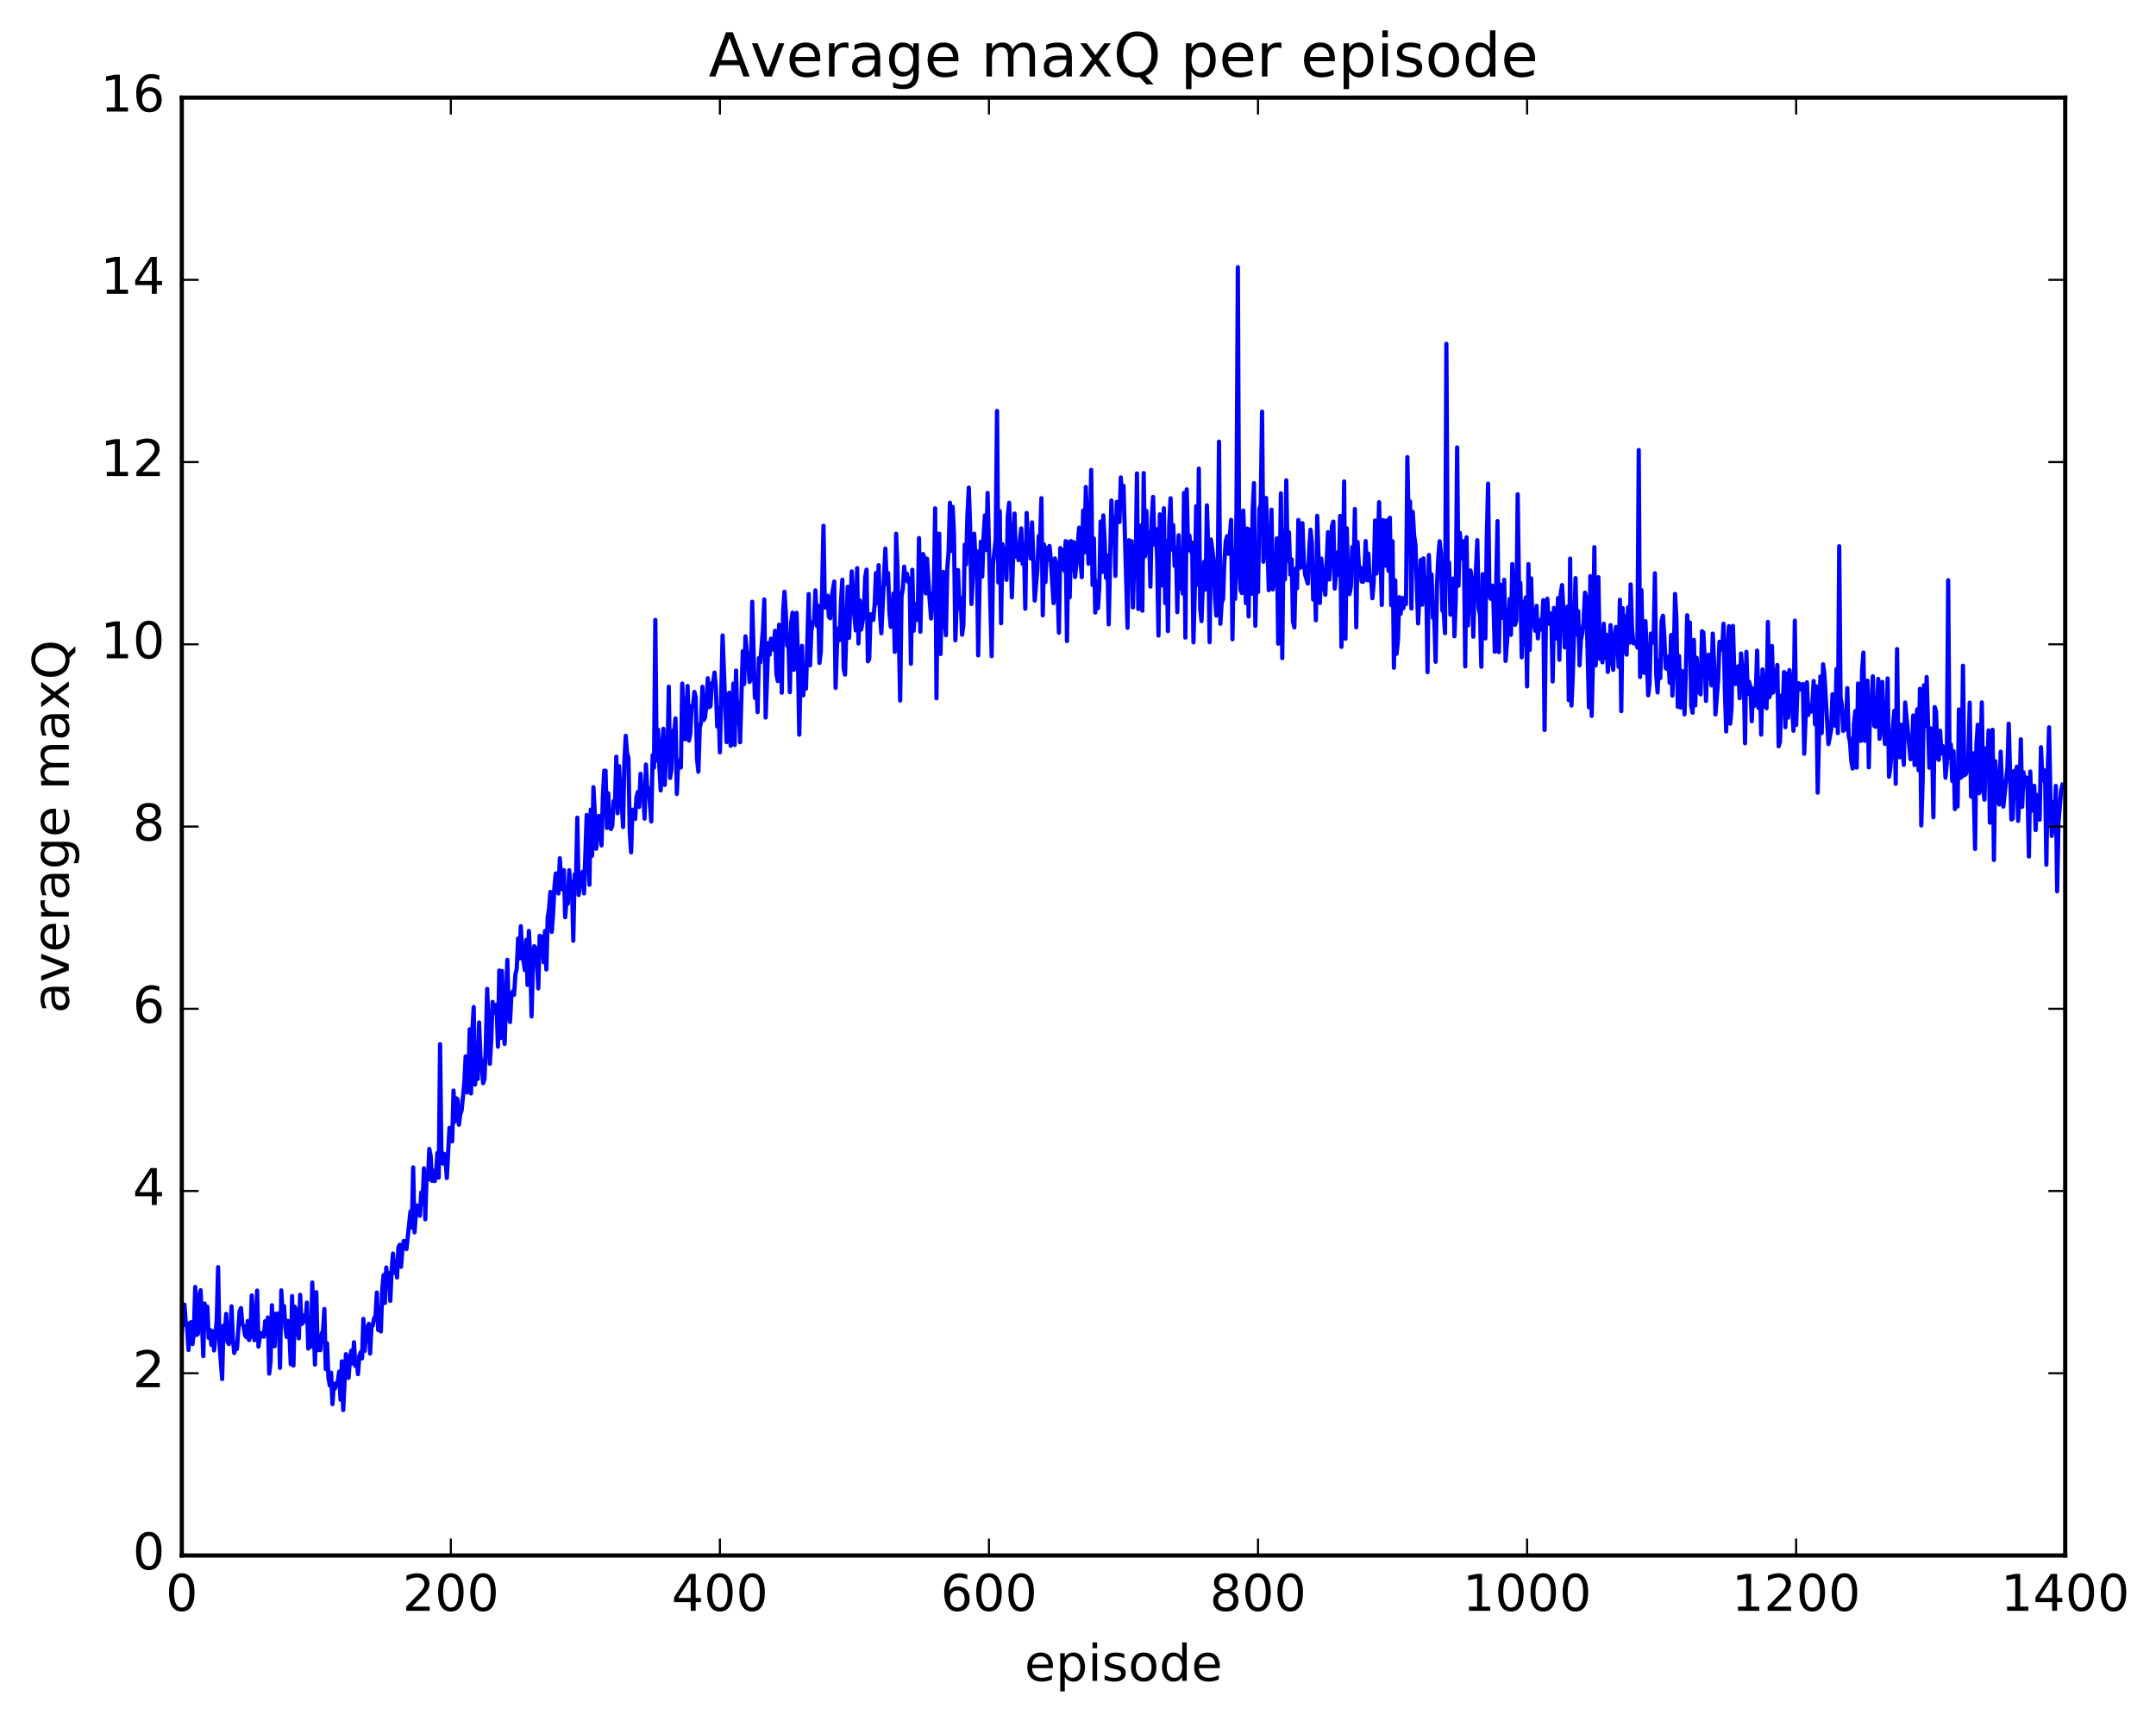 <?xml version="1.0" encoding="utf-8" standalone="no"?>
<!DOCTYPE svg PUBLIC "-//W3C//DTD SVG 1.1//EN"
  "http://www.w3.org/Graphics/SVG/1.1/DTD/svg11.dtd">
<!-- Created with matplotlib (http://matplotlib.org/) -->
<svg height="408pt" version="1.1" viewBox="0 0 511 408" width="511pt" xmlns="http://www.w3.org/2000/svg" xmlns:xlink="http://www.w3.org/1999/xlink">
 <defs>
  <style type="text/css">
*{stroke-linecap:butt;stroke-linejoin:round;stroke-miterlimit:100000;}
  </style>
 </defs>
 <g id="figure_1">
  <g id="patch_1">
   <path d="M 0 408.169 
L 511.954 408.169 
L 511.954 0 
L 0 0 
z
" style="fill:#ffffff;"/>
  </g>
  <g id="axes_1">
   <g id="patch_2">
    <path d="M 43.084 368.742 
L 489.484 368.742 
L 489.484 23.142 
L 43.084 23.142 
z
" style="fill:#ffffff;"/>
   </g>
   <g id="line2d_1">
    <path clip-path="url(#p3aeabfdea1)" d="M 43.084 316.364 
L 43.403 309.959 
L 43.721 309.282 
L 44.04 313.789 
L 44.359 314.629 
L 44.678 320.016 
L 44.997 313.602 
L 45.316 313.443 
L 45.635 318.622 
L 45.953 315.549 
L 46.272 305.084 
L 46.591 316.47 
L 46.91 316.227 
L 47.229 307.076 
L 47.548 305.86 
L 48.185 321.485 
L 48.504 309.016 
L 48.823 314.009 
L 49.142 309.763 
L 49.461 317.156 
L 49.78 315.281 
L 50.099 318.825 
L 50.417 315.565 
L 50.736 320.141 
L 51.374 312.934 
L 51.693 300.391 
L 52.012 318.394 
L 52.649 326.909 
L 52.968 314.243 
L 53.287 316.06 
L 53.606 311.472 
L 53.925 318.13 
L 54.244 318.622 
L 54.563 316.99 
L 54.881 309.677 
L 55.2 317.533 
L 55.519 320.758 
L 55.838 319.564 
L 56.157 319.788 
L 56.795 310.777 
L 57.113 310.088 
L 57.432 313.858 
L 57.751 314.52 
L 58.07 316.493 
L 58.389 316.998 
L 58.708 313.149 
L 59.027 317.672 
L 59.345 316.797 
L 59.664 307.095 
L 60.302 317.714 
L 60.621 314.06 
L 60.94 305.956 
L 61.259 319.225 
L 61.577 317.097 
L 61.896 316.02 
L 62.215 316.715 
L 62.534 316.874 
L 62.853 313.196 
L 63.172 315.078 
L 63.491 312.338 
L 63.809 325.62 
L 64.128 322.809 
L 64.447 309.419 
L 64.766 319.063 
L 65.085 319.132 
L 65.404 311.42 
L 65.723 312.49 
L 66.041 311.379 
L 66.36 324.292 
L 66.679 305.897 
L 66.998 311.858 
L 67.317 309.628 
L 67.636 314.799 
L 67.955 316.947 
L 68.273 313.137 
L 68.592 316.128 
L 68.911 323.399 
L 69.23 307.257 
L 69.549 323.713 
L 69.868 309.773 
L 70.187 310.736 
L 70.505 315.331 
L 70.824 317.277 
L 71.143 306.945 
L 71.462 313.91 
L 71.781 313.571 
L 72.1 311.842 
L 72.419 313.254 
L 72.737 308.806 
L 73.056 319.7 
L 73.375 313.113 
L 73.694 319.245 
L 74.013 304.028 
L 74.651 323.488 
L 74.969 306.318 
L 75.288 320.099 
L 75.607 319.233 
L 75.926 320.075 
L 76.245 316.128 
L 76.564 315.454 
L 76.883 310.305 
L 77.201 324.555 
L 77.52 318.427 
L 77.839 326.544 
L 78.158 328.448 
L 78.477 325.408 
L 78.796 332.87 
L 79.115 328.08 
L 79.433 329.099 
L 79.752 327.894 
L 80.071 327.415 
L 80.39 325.17 
L 80.709 331.83 
L 81.028 322.721 
L 81.347 334.272 
L 81.984 321.021 
L 82.303 322.934 
L 82.622 326.636 
L 82.941 322.058 
L 83.26 320.2 
L 83.579 323.223 
L 83.897 318.199 
L 84.216 323.785 
L 84.535 322.566 
L 84.854 325.764 
L 85.173 321.319 
L 85.492 320.562 
L 85.811 322.02 
L 86.129 312.662 
L 86.448 320.25 
L 86.767 314.579 
L 87.086 317.914 
L 87.405 313.821 
L 87.724 320.868 
L 88.043 314.54 
L 88.361 314.218 
L 88.68 312.468 
L 88.999 312.085 
L 89.318 306.417 
L 89.637 315.288 
L 89.956 311.752 
L 90.275 315.64 
L 90.593 305.83 
L 90.912 302.27 
L 91.231 308.89 
L 91.55 300.471 
L 91.869 303.655 
L 92.188 301.811 
L 92.507 308.383 
L 92.825 300.969 
L 93.144 297.169 
L 93.463 301.737 
L 93.782 298.907 
L 94.101 302.854 
L 94.42 295.758 
L 94.739 295.066 
L 95.057 300.301 
L 95.376 296.094 
L 95.695 294.18 
L 96.014 294.246 
L 96.333 296.116 
L 97.289 287.199 
L 97.608 291.023 
L 97.927 276.741 
L 98.246 292.135 
L 98.565 287.759 
L 98.884 285.774 
L 99.521 288.212 
L 99.84 282.667 
L 100.159 285.235 
L 100.478 276.973 
L 100.797 289.052 
L 101.116 278.507 
L 101.435 279.673 
L 101.753 272.371 
L 102.072 274.016 
L 102.391 279.94 
L 102.71 277.514 
L 103.029 279.991 
L 103.348 278.477 
L 103.667 273.311 
L 103.985 279.163 
L 104.304 247.534 
L 104.623 274.029 
L 104.942 275.836 
L 105.261 273.51 
L 105.58 274.602 
L 105.899 279.252 
L 106.536 267.369 
L 107.174 270.571 
L 107.493 258.527 
L 107.812 265.889 
L 108.131 260.346 
L 108.449 260.614 
L 108.768 266.627 
L 109.087 264.11 
L 109.406 263.289 
L 110.044 256.761 
L 110.363 250.447 
L 110.681 258.988 
L 111 255.728 
L 111.319 244.003 
L 111.638 259.209 
L 111.957 244.193 
L 112.276 238.723 
L 112.595 257.114 
L 112.913 253.199 
L 113.232 255.755 
L 113.551 242.376 
L 113.87 250.382 
L 114.189 252.549 
L 114.508 256.78 
L 114.827 255.845 
L 115.145 247.893 
L 115.464 234.423 
L 116.102 252.194 
L 116.421 246.621 
L 116.74 237.518 
L 117.059 240.126 
L 117.377 240.123 
L 117.696 238.135 
L 118.015 248.128 
L 118.334 230.072 
L 118.653 246.063 
L 118.972 230.185 
L 119.291 244.389 
L 119.609 247.486 
L 120.247 227.523 
L 120.566 240.403 
L 120.885 242.284 
L 121.204 236.097 
L 121.523 235.031 
L 121.841 235.835 
L 122.16 231 
L 122.479 229.659 
L 122.798 222.48 
L 123.117 227.24 
L 123.436 219.575 
L 123.755 225.747 
L 124.392 229.981 
L 124.711 222.831 
L 125.03 233.5 
L 125.349 220.691 
L 125.668 226.501 
L 125.987 240.962 
L 126.305 228.794 
L 126.624 224.309 
L 126.943 224.772 
L 127.262 227.945 
L 127.581 234.308 
L 127.9 221.856 
L 128.219 223.366 
L 128.537 222.037 
L 128.856 228.111 
L 129.175 220.703 
L 129.494 229.832 
L 129.813 217.492 
L 130.132 215.423 
L 130.451 211.438 
L 130.769 220.928 
L 131.088 216.688 
L 131.407 210.307 
L 131.726 207.075 
L 132.045 207.096 
L 132.364 211.804 
L 132.683 203.465 
L 133.001 208.701 
L 133.32 210.862 
L 133.639 206.287 
L 133.958 217.441 
L 134.277 213.325 
L 134.596 214.206 
L 134.915 206.301 
L 135.233 211.648 
L 135.552 209.026 
L 135.871 223.015 
L 136.19 207.299 
L 136.509 208.897 
L 136.828 193.829 
L 137.147 212.173 
L 137.465 209.253 
L 137.784 207.567 
L 138.103 206.658 
L 138.422 211.788 
L 139.06 193.201 
L 139.379 199.391 
L 139.697 209.744 
L 140.016 191.933 
L 140.335 202.859 
L 140.654 186.61 
L 140.973 192.823 
L 141.292 201.211 
L 141.611 198.094 
L 141.929 193.424 
L 142.248 195.068 
L 142.567 200.423 
L 142.886 188.903 
L 143.205 182.697 
L 143.524 182.718 
L 143.843 196.277 
L 144.161 188.047 
L 144.48 195.563 
L 144.799 196.54 
L 145.118 195.814 
L 145.437 189.922 
L 145.756 190.377 
L 146.075 179.379 
L 146.393 192.787 
L 146.712 181.613 
L 147.031 187.06 
L 147.35 189.868 
L 147.669 196.061 
L 147.988 180.585 
L 148.307 174.43 
L 148.625 178.494 
L 148.944 179.697 
L 149.263 197.332 
L 149.582 202.048 
L 149.901 191.935 
L 150.22 192.191 
L 150.539 194.151 
L 150.857 188.973 
L 151.176 187.724 
L 151.495 191.282 
L 151.814 183.439 
L 152.133 188.216 
L 152.452 187.225 
L 152.771 194.075 
L 153.089 181.259 
L 153.408 187.141 
L 153.727 186.903 
L 154.365 194.744 
L 154.684 179.007 
L 155.003 181.992 
L 155.321 146.955 
L 155.64 180.27 
L 155.959 172.982 
L 156.278 181.799 
L 156.597 187.386 
L 156.916 177.16 
L 157.235 172.766 
L 157.553 186.066 
L 157.872 177.866 
L 158.191 180.495 
L 158.51 162.78 
L 158.829 184.417 
L 159.148 182.359 
L 159.467 173.24 
L 159.785 173.637 
L 160.104 170.297 
L 160.423 188.225 
L 160.742 180.244 
L 161.061 181.984 
L 161.38 181.924 
L 161.699 162.044 
L 162.336 175.248 
L 162.655 172.58 
L 162.974 162.63 
L 163.293 175.564 
L 163.612 173.911 
L 163.931 167.337 
L 164.249 167.524 
L 164.568 164.02 
L 164.887 165.258 
L 165.206 179.881 
L 165.525 182.939 
L 165.844 172.697 
L 166.163 171.086 
L 166.481 162.802 
L 166.8 170.685 
L 167.119 169.994 
L 167.438 166.91 
L 167.757 160.789 
L 168.076 167.655 
L 168.395 167.413 
L 168.713 161.958 
L 169.032 161.824 
L 169.351 159.441 
L 169.67 162.958 
L 169.989 172.234 
L 170.308 167.859 
L 170.627 178.359 
L 171.264 150.652 
L 171.902 167.517 
L 172.221 175.925 
L 172.54 164.79 
L 172.859 164.218 
L 173.177 176.784 
L 173.496 175.403 
L 173.815 162.06 
L 174.134 176.613 
L 174.453 158.954 
L 174.772 171.257 
L 175.091 166.613 
L 175.409 175.959 
L 176.047 154.372 
L 176.366 162.181 
L 176.685 150.861 
L 177.004 154.39 
L 177.323 156.188 
L 177.641 161.664 
L 177.96 161.11 
L 178.279 142.645 
L 178.917 165.436 
L 179.236 161.51 
L 179.555 168.822 
L 179.873 156.002 
L 180.192 157.004 
L 180.83 149.202 
L 181.149 142.101 
L 181.468 170.096 
L 182.105 152.461 
L 182.424 155.186 
L 182.743 151.395 
L 183.381 154.049 
L 183.7 149.524 
L 184.019 159.733 
L 184.337 161.464 
L 184.656 148.093 
L 184.975 150.34 
L 185.294 164.223 
L 185.613 144.798 
L 185.932 140.279 
L 186.251 145.266 
L 186.569 153.052 
L 186.888 152.66 
L 187.207 164.091 
L 187.526 147.533 
L 187.845 145.236 
L 188.164 158.773 
L 188.483 150.405 
L 188.801 145.288 
L 189.12 156.008 
L 189.439 174.158 
L 189.758 159.283 
L 190.077 153.095 
L 190.396 164.841 
L 190.715 158.437 
L 191.033 163.248 
L 191.671 140.824 
L 191.99 157.735 
L 192.309 149.428 
L 192.628 147.461 
L 192.947 147.223 
L 193.265 139.956 
L 193.584 148.327 
L 193.903 143.589 
L 194.222 157.166 
L 194.541 154.427 
L 195.179 124.637 
L 195.497 143.962 
L 195.816 144.04 
L 196.135 141.218 
L 196.454 146.231 
L 196.773 146.575 
L 197.092 141.621 
L 197.729 137.862 
L 198.048 163.083 
L 198.367 153.195 
L 198.686 148.994 
L 199.005 151.744 
L 199.324 142.562 
L 199.643 137.431 
L 199.961 158.484 
L 200.28 159.929 
L 200.918 139.104 
L 201.237 151.207 
L 201.875 135.466 
L 202.512 146.132 
L 202.831 149.451 
L 203.15 134.679 
L 203.469 152.534 
L 203.788 142.333 
L 204.107 149.233 
L 204.425 147.514 
L 204.744 144.857 
L 205.063 136.804 
L 205.382 135.027 
L 205.701 156.77 
L 206.02 156.189 
L 206.339 145.597 
L 206.657 146.885 
L 206.976 146.958 
L 207.295 143.462 
L 207.614 135.832 
L 207.933 143.003 
L 208.252 133.977 
L 208.571 145.725 
L 208.889 150.129 
L 209.846 130.046 
L 210.165 138.477 
L 210.484 135.857 
L 210.803 145.123 
L 211.121 148.609 
L 211.44 147.746 
L 211.759 140.699 
L 212.078 154.518 
L 212.397 126.521 
L 212.716 134.617 
L 213.353 166.076 
L 213.672 141.252 
L 213.991 139.587 
L 214.31 134.325 
L 214.629 137.615 
L 214.948 136.005 
L 215.267 137.948 
L 215.585 137.138 
L 215.904 157.358 
L 216.223 135.065 
L 216.542 149.523 
L 216.861 144.53 
L 217.18 143.203 
L 217.499 146.972 
L 217.817 127.564 
L 218.136 149.764 
L 218.455 135.874 
L 218.774 131.338 
L 219.093 132.205 
L 219.412 140.665 
L 219.731 132.452 
L 220.368 142.654 
L 220.687 146.624 
L 221.006 141.375 
L 221.325 140.151 
L 221.644 120.5 
L 221.963 165.529 
L 222.281 129.43 
L 222.6 126.502 
L 222.919 155.041 
L 223.238 138.172 
L 223.557 135.577 
L 223.876 146.519 
L 224.195 150.594 
L 224.513 134.81 
L 224.832 130.736 
L 225.151 119.172 
L 225.47 130.596 
L 225.789 120.147 
L 226.108 126.713 
L 226.427 151.801 
L 227.064 135.137 
L 227.383 144.186 
L 227.702 141.756 
L 228.021 150.476 
L 228.34 148.132 
L 228.659 129.104 
L 228.977 133.78 
L 229.296 122.086 
L 229.615 115.599 
L 229.934 124.89 
L 230.253 143.19 
L 230.572 136.97 
L 230.891 126.512 
L 231.209 132.398 
L 231.528 130.682 
L 231.847 155.362 
L 232.166 138.57 
L 232.485 128.405 
L 232.804 136.69 
L 233.123 127.073 
L 233.441 122.164 
L 233.76 130.37 
L 234.079 116.856 
L 235.036 155.55 
L 235.355 133.86 
L 235.992 127.924 
L 236.311 97.418 
L 236.63 138.074 
L 236.949 121.149 
L 237.268 147.749 
L 237.587 129.006 
L 237.905 131.883 
L 238.224 130.828 
L 238.543 137.46 
L 238.862 122.339 
L 239.181 119.187 
L 239.5 127.739 
L 239.819 141.61 
L 240.456 121.742 
L 240.775 131.961 
L 241.094 131.026 
L 241.413 132.792 
L 241.732 128.061 
L 242.051 125.262 
L 242.369 133.694 
L 242.688 129.165 
L 243.007 144.305 
L 243.326 121.604 
L 243.645 129.109 
L 243.964 129.523 
L 244.283 132.401 
L 244.601 123.838 
L 245.239 142.369 
L 245.877 134.903 
L 246.196 127.043 
L 246.515 127.631 
L 246.833 118.102 
L 247.152 145.862 
L 247.471 129.084 
L 247.79 137.993 
L 248.109 129.892 
L 248.428 132.613 
L 248.747 129.422 
L 249.065 132.754 
L 249.703 142.966 
L 250.022 132.377 
L 250.341 133.701 
L 250.66 139.721 
L 250.979 149.986 
L 251.297 129.917 
L 251.616 130.391 
L 251.935 132.007 
L 252.254 135.286 
L 252.573 128.275 
L 252.892 151.966 
L 253.211 128.513 
L 253.529 141.593 
L 253.848 128.265 
L 254.167 135.202 
L 254.486 128.535 
L 254.805 136.783 
L 255.124 133.544 
L 255.761 125.085 
L 256.08 132.913 
L 256.399 136.828 
L 256.718 121.022 
L 257.037 130.95 
L 257.356 115.448 
L 257.993 133.634 
L 258.312 128.755 
L 258.631 111.383 
L 258.95 138.686 
L 259.269 127.663 
L 259.588 145.215 
L 259.907 137.856 
L 260.225 144.198 
L 260.544 139.261 
L 260.863 123.635 
L 261.182 135.615 
L 261.501 122.176 
L 261.82 128.305 
L 262.139 137.01 
L 262.457 131.738 
L 262.776 148.014 
L 263.414 118.65 
L 263.733 127.406 
L 264.052 122.747 
L 264.371 136.536 
L 264.689 118.985 
L 265.008 123.135 
L 265.327 123.759 
L 265.646 113.188 
L 265.965 118.296 
L 266.284 115.165 
L 267.24 148.844 
L 267.559 128.068 
L 267.878 134.697 
L 268.197 128.286 
L 268.516 143.996 
L 268.835 132.218 
L 269.153 135.116 
L 269.472 112.228 
L 269.791 144.375 
L 270.11 129.386 
L 270.429 124.582 
L 270.748 144.78 
L 271.067 112.149 
L 271.385 131.885 
L 271.704 121.133 
L 272.023 131.069 
L 272.342 126.431 
L 272.661 139.07 
L 272.98 122.818 
L 273.299 117.793 
L 273.617 129.085 
L 273.936 125.382 
L 274.255 132.245 
L 274.574 150.665 
L 274.893 121.932 
L 275.212 138.827 
L 275.531 136.809 
L 275.849 120.477 
L 276.168 142.967 
L 276.487 128.302 
L 276.806 149.614 
L 277.125 124.122 
L 277.444 118.12 
L 277.763 130.279 
L 278.081 124.512 
L 278.4 134.135 
L 278.719 129.984 
L 279.038 145.126 
L 279.357 126.893 
L 279.676 139.491 
L 279.995 135.311 
L 280.313 140.719 
L 280.632 116.866 
L 280.951 151.145 
L 281.27 116.003 
L 281.589 130.348 
L 281.908 126.945 
L 282.227 130.749 
L 282.545 128.658 
L 282.864 152.272 
L 283.183 140.067 
L 283.502 120.019 
L 283.821 138.613 
L 284.14 111.092 
L 284.459 144.2 
L 284.777 147.242 
L 285.096 138.328 
L 285.415 133.176 
L 285.734 139.733 
L 286.053 119.8 
L 286.372 130.416 
L 286.691 152.25 
L 287.009 127.903 
L 287.647 132.711 
L 287.966 141.316 
L 288.285 145.928 
L 288.604 138.919 
L 288.923 104.702 
L 289.241 147.893 
L 289.56 142.819 
L 289.879 142.051 
L 290.198 133.029 
L 290.517 128.345 
L 290.836 127.12 
L 291.155 131.291 
L 291.792 123.257 
L 292.111 151.546 
L 292.43 130.68 
L 292.749 141.958 
L 293.068 120.424 
L 293.387 63.335 
L 293.705 134.496 
L 294.024 139.849 
L 294.343 140.606 
L 294.662 121.033 
L 294.981 129.653 
L 295.3 142.986 
L 295.619 125.296 
L 295.937 146.135 
L 296.256 125.548 
L 296.575 140.777 
L 296.894 121.114 
L 297.213 114.524 
L 297.532 148.334 
L 297.851 132.205 
L 298.169 140.354 
L 298.488 120.701 
L 298.807 119.658 
L 299.126 97.577 
L 299.445 133.175 
L 299.764 127.465 
L 300.083 118.057 
L 300.72 139.904 
L 301.039 137.695 
L 301.358 120.83 
L 301.677 139.728 
L 301.996 133.989 
L 302.315 138.634 
L 302.633 127.617 
L 302.952 152.586 
L 303.271 139.585 
L 303.59 116.955 
L 303.909 156.018 
L 304.228 125.878 
L 304.547 137.361 
L 304.865 113.867 
L 305.184 132.9 
L 305.503 126.197 
L 305.822 136.226 
L 306.141 132.566 
L 306.46 147.341 
L 306.779 148.738 
L 307.097 134.791 
L 307.416 139.443 
L 307.735 123.257 
L 308.054 134.626 
L 308.373 134.446 
L 308.692 124.017 
L 309.011 132.798 
L 309.329 136.236 
L 309.967 138.336 
L 310.286 130.589 
L 310.605 125.568 
L 310.924 128.819 
L 311.243 142.136 
L 311.561 134.118 
L 311.88 147.042 
L 312.199 122.276 
L 312.837 142.921 
L 313.156 132.421 
L 313.793 139.109 
L 314.112 140.999 
L 314.75 126.158 
L 315.069 137.382 
L 315.388 132.05 
L 315.707 124.712 
L 316.025 123.642 
L 316.344 139.52 
L 316.663 136.084 
L 316.982 130.957 
L 317.301 136.267 
L 317.62 122.289 
L 317.939 153.339 
L 318.257 139.468 
L 318.576 114.132 
L 318.895 151.424 
L 319.214 125.228 
L 319.533 139.062 
L 319.852 140.844 
L 320.171 139.005 
L 320.489 129.722 
L 320.808 134.782 
L 321.127 120.654 
L 321.446 148.717 
L 321.765 128.488 
L 322.084 134.435 
L 322.403 134.518 
L 322.721 137.845 
L 323.04 137.935 
L 323.359 135.913 
L 323.678 128.268 
L 323.997 137.542 
L 324.316 131.229 
L 324.635 137.641 
L 324.953 136.742 
L 325.272 141.814 
L 325.591 137.97 
L 325.91 123.389 
L 326.229 135.965 
L 326.548 130.744 
L 326.867 119.046 
L 327.504 143.428 
L 327.823 123.279 
L 328.142 124.827 
L 328.461 134.1 
L 328.78 123.323 
L 329.099 135.337 
L 329.417 122.725 
L 329.736 143.479 
L 330.055 128.29 
L 330.374 158.305 
L 330.693 137.592 
L 331.012 154.984 
L 331.331 151.833 
L 331.649 141.572 
L 331.968 145.501 
L 332.287 141.776 
L 332.606 144.208 
L 332.925 141.676 
L 333.244 143.195 
L 333.563 108.362 
L 333.881 125.082 
L 334.2 118.894 
L 334.519 144.247 
L 334.838 121.353 
L 335.157 126.883 
L 335.476 129.105 
L 336.113 147.795 
L 336.751 132.739 
L 337.07 143.348 
L 337.389 132.37 
L 337.708 139.981 
L 338.027 137.286 
L 338.345 159.35 
L 338.664 131.572 
L 338.983 139.221 
L 339.302 136.179 
L 339.621 146.456 
L 339.94 146.364 
L 340.259 156.882 
L 340.577 138.992 
L 340.896 132.125 
L 341.215 128.312 
L 341.534 131.225 
L 341.853 144.696 
L 342.172 145.151 
L 342.491 150.098 
L 342.809 81.505 
L 343.128 137.023 
L 343.447 133.364 
L 343.766 145.715 
L 344.085 140.048 
L 344.404 137.17 
L 344.723 150.842 
L 345.041 141.721 
L 345.36 106.063 
L 345.679 138.854 
L 345.998 126.327 
L 346.317 130.125 
L 346.636 132.401 
L 346.955 128.294 
L 347.273 157.983 
L 347.592 127.371 
L 347.911 148.252 
L 348.23 139.814 
L 348.549 135.246 
L 348.868 138.782 
L 349.187 150.933 
L 349.505 138.933 
L 349.824 134.998 
L 350.143 128.048 
L 350.462 144.128 
L 350.781 145.749 
L 351.1 158.061 
L 351.419 136.121 
L 351.737 147.006 
L 352.056 151.35 
L 352.375 128.217 
L 352.694 114.645 
L 353.013 141.004 
L 353.332 141.953 
L 353.651 138.812 
L 353.969 142.806 
L 354.288 154.503 
L 354.926 123.535 
L 355.245 154.599 
L 355.564 138.582 
L 356.201 146.477 
L 356.52 137.447 
L 356.839 156.678 
L 357.158 152.484 
L 357.796 142 
L 358.115 150.496 
L 358.433 133.709 
L 358.752 143.374 
L 359.071 148.112 
L 359.39 147.148 
L 359.709 117.185 
L 360.028 139.451 
L 360.347 138.178 
L 360.665 155.827 
L 360.984 142.648 
L 361.303 152.776 
L 361.622 141.618 
L 361.941 162.728 
L 362.26 133.723 
L 362.579 154.055 
L 362.897 137.087 
L 363.216 148.409 
L 363.535 144.731 
L 363.854 149.525 
L 364.173 143.619 
L 364.492 151.333 
L 364.811 147.02 
L 365.129 146.977 
L 365.448 149.299 
L 365.767 142.282 
L 366.086 173.059 
L 366.405 145.948 
L 366.724 141.924 
L 367.043 147.707 
L 367.361 147.974 
L 367.68 145.43 
L 367.999 161.571 
L 368.318 144.103 
L 368.637 145.67 
L 368.956 151.38 
L 369.275 141.779 
L 369.593 156.418 
L 369.912 140.681 
L 370.231 138.693 
L 370.55 144.801 
L 370.869 153.474 
L 371.188 146.317 
L 371.507 143.808 
L 371.825 165.982 
L 372.144 132.423 
L 372.463 167.256 
L 372.782 159.872 
L 373.42 137.045 
L 373.739 150.435 
L 374.057 144.897 
L 374.376 157.724 
L 374.695 151.644 
L 375.014 150.145 
L 375.333 147.337 
L 375.652 140.498 
L 375.971 141.731 
L 376.608 167.691 
L 376.927 136.571 
L 377.246 169.72 
L 377.565 156.154 
L 377.884 129.704 
L 378.203 157.74 
L 378.521 149.184 
L 378.84 136.834 
L 379.159 156.188 
L 379.478 150.728 
L 379.797 157.026 
L 380.116 147.853 
L 380.435 155.937 
L 380.753 150.49 
L 381.072 159.292 
L 381.391 155.524 
L 381.71 148.197 
L 382.029 155.325 
L 382.348 158.794 
L 382.667 151.072 
L 382.985 148.629 
L 383.304 149.601 
L 383.623 158.092 
L 383.942 142.173 
L 384.261 168.587 
L 384.58 144.169 
L 384.899 154.555 
L 385.217 146.054 
L 385.536 155.19 
L 385.855 144.024 
L 386.174 152.368 
L 386.493 138.539 
L 386.812 148.94 
L 387.131 152.473 
L 387.449 152.072 
L 387.768 152.535 
L 388.087 153.507 
L 388.406 106.687 
L 388.725 160.496 
L 389.044 139.903 
L 389.363 155.725 
L 389.681 159.508 
L 390 147.264 
L 390.638 164.837 
L 390.957 162.152 
L 391.276 150.199 
L 391.595 150.392 
L 391.913 152.373 
L 392.232 135.907 
L 392.551 160.019 
L 392.87 164.157 
L 393.189 156.589 
L 393.508 160.738 
L 393.827 147.154 
L 394.145 145.962 
L 394.464 150.891 
L 394.783 158.342 
L 395.102 158.599 
L 395.421 155.648 
L 395.74 161.859 
L 396.059 150.524 
L 396.377 164.897 
L 396.696 156.264 
L 397.015 140.79 
L 397.334 146.801 
L 397.653 167.546 
L 397.972 155.513 
L 398.291 167.724 
L 398.609 159.063 
L 398.928 160.747 
L 399.247 169.364 
L 399.566 159.539 
L 399.885 145.853 
L 400.204 153.3 
L 400.523 147.567 
L 400.841 167.328 
L 401.16 168.954 
L 401.479 151.685 
L 401.798 167.241 
L 402.117 155.929 
L 402.755 164.039 
L 403.073 164.613 
L 403.392 149.633 
L 403.711 149.937 
L 404.03 156.037 
L 404.349 166.165 
L 404.668 155.916 
L 404.987 155.203 
L 405.305 157.58 
L 405.624 162.469 
L 405.943 150.207 
L 406.262 156.9 
L 406.581 169.363 
L 407.219 161.305 
L 407.537 152.126 
L 407.856 153.731 
L 408.175 154.057 
L 408.494 147.861 
L 408.813 163.364 
L 409.132 173.401 
L 409.451 153.745 
L 409.769 148.431 
L 410.088 171.55 
L 410.407 167.68 
L 410.726 148.375 
L 411.045 158.931 
L 411.364 162.157 
L 411.683 160.633 
L 412.001 157.936 
L 412.32 165.526 
L 412.639 154.911 
L 412.958 158.672 
L 413.277 159.222 
L 413.596 176.199 
L 413.915 154.513 
L 414.233 164.499 
L 414.552 161.601 
L 414.871 162.823 
L 415.19 170.981 
L 415.509 163.216 
L 415.828 167.303 
L 416.147 164.347 
L 416.465 154.229 
L 416.784 167.827 
L 417.103 160.818 
L 417.422 174.152 
L 417.741 158.706 
L 418.06 164.167 
L 418.379 167.459 
L 418.697 167.897 
L 419.016 147.426 
L 419.335 165.311 
L 419.654 164.389 
L 419.973 153.136 
L 420.292 164.163 
L 420.611 159.61 
L 420.929 161.2 
L 421.248 157.643 
L 421.567 176.912 
L 421.886 175.791 
L 422.205 164.886 
L 422.524 168.252 
L 422.843 159.302 
L 423.161 172.388 
L 423.48 159.656 
L 423.799 170.127 
L 424.118 158.85 
L 424.437 161.243 
L 425.075 173.231 
L 425.393 147.136 
L 425.712 171.873 
L 426.031 162.76 
L 426.35 161.97 
L 426.669 163.436 
L 426.988 163.401 
L 427.307 162.154 
L 427.625 178.684 
L 428.263 161.749 
L 428.582 169.487 
L 428.901 167.029 
L 429.22 168.7 
L 429.539 167.168 
L 429.857 161.437 
L 430.176 171.702 
L 430.495 162.72 
L 430.814 187.907 
L 431.452 160.357 
L 431.771 173.763 
L 432.089 157.473 
L 432.408 159.827 
L 433.365 176.396 
L 434.003 172.982 
L 434.321 164.585 
L 434.64 166.344 
L 434.959 172.045 
L 435.278 158.603 
L 435.597 173.795 
L 435.916 129.495 
L 436.235 165.407 
L 436.553 167.176 
L 436.872 173.282 
L 437.191 171.472 
L 437.51 172.911 
L 437.829 163.122 
L 438.148 174.363 
L 438.467 175.861 
L 438.785 180.429 
L 439.104 182.19 
L 439.423 171.486 
L 439.742 168.551 
L 440.061 181.98 
L 440.38 162.041 
L 440.699 174.635 
L 441.017 175.633 
L 441.336 158.86 
L 441.655 154.7 
L 441.974 175.615 
L 442.293 174.763 
L 442.612 161.367 
L 442.931 181.897 
L 443.249 166.547 
L 443.568 166.992 
L 443.887 160.328 
L 444.206 172.035 
L 444.525 172.296 
L 444.844 170.832 
L 445.163 160.944 
L 445.481 175.149 
L 445.8 172.242 
L 446.119 161.65 
L 446.438 171.254 
L 446.757 176.349 
L 447.076 176.308 
L 447.395 160.821 
L 447.713 184.126 
L 448.032 182.076 
L 448.67 171.975 
L 448.989 168.493 
L 449.308 185.802 
L 449.627 153.878 
L 449.945 179.227 
L 450.264 179.536 
L 450.583 171.8 
L 450.902 174.165 
L 451.221 181.317 
L 451.54 166.539 
L 452.815 179.989 
L 453.134 178.904 
L 453.453 169.619 
L 453.772 181.357 
L 454.091 171.717 
L 454.409 168.154 
L 454.728 182.587 
L 455.047 163.283 
L 455.366 195.681 
L 455.685 185.646 
L 456.004 162.443 
L 456.323 172.108 
L 456.641 160.486 
L 457.279 181.987 
L 457.598 172.669 
L 457.917 175.852 
L 458.236 193.747 
L 458.555 167.62 
L 458.873 168.644 
L 459.192 179.686 
L 459.511 180.131 
L 459.83 173.241 
L 460.149 178.626 
L 460.468 176.881 
L 460.787 177.568 
L 461.105 184.369 
L 461.424 180.836 
L 461.743 137.545 
L 462.062 179.548 
L 462.381 176.449 
L 462.7 185.149 
L 463.019 178.064 
L 463.337 191.79 
L 463.656 186.217 
L 463.975 191.172 
L 464.294 168.183 
L 464.613 184.409 
L 464.932 184.198 
L 465.251 157.826 
L 465.569 183.766 
L 465.888 183.587 
L 466.207 182.719 
L 466.526 179.243 
L 466.845 166.572 
L 467.164 188.847 
L 467.483 178.516 
L 467.801 187.36 
L 468.12 201.262 
L 468.439 176.338 
L 468.758 171.807 
L 469.077 188.03 
L 469.396 180.447 
L 469.715 166.508 
L 470.033 187.13 
L 470.352 189.572 
L 470.671 177.419 
L 470.99 183.945 
L 471.309 173.162 
L 471.628 195.027 
L 472.265 173.01 
L 472.584 203.868 
L 472.903 180.452 
L 473.541 189.802 
L 473.86 190.719 
L 474.179 178.197 
L 474.497 186.135 
L 474.816 191.223 
L 475.773 182.184 
L 476.092 171.558 
L 476.729 194.273 
L 477.048 194.037 
L 477.367 182.772 
L 477.686 185.478 
L 478.005 181.759 
L 478.324 194.596 
L 478.643 188.848 
L 478.961 175.262 
L 479.28 191.259 
L 479.599 183.093 
L 479.918 186.202 
L 480.237 184.325 
L 480.556 187.437 
L 480.875 203.047 
L 481.193 182.902 
L 481.512 192.187 
L 482.15 186.286 
L 482.469 196.775 
L 482.788 188.457 
L 483.107 190.184 
L 483.425 194.318 
L 483.744 177.131 
L 484.063 184.989 
L 484.382 182.507 
L 484.701 182.878 
L 485.02 204.994 
L 485.339 183.299 
L 485.657 172.417 
L 485.976 188.999 
L 486.295 198.168 
L 486.614 190.113 
L 486.933 197.039 
L 487.252 186.309 
L 487.571 211.295 
L 487.889 194.972 
L 488.527 187.214 
L 488.846 186.029 
L 488.846 186.029 
" style="fill:none;stroke:#0000ff;stroke-linecap:square;"/>
   </g>
   <g id="patch_3">
    <path d="M 489.484 368.742 
L 489.484 23.142 
" style="fill:none;stroke:#000000;stroke-linecap:square;stroke-linejoin:miter;"/>
   </g>
   <g id="patch_4">
    <path d="M 43.084 368.742 
L 489.484 368.742 
" style="fill:none;stroke:#000000;stroke-linecap:square;stroke-linejoin:miter;"/>
   </g>
   <g id="patch_5">
    <path d="M 43.084 23.142 
L 489.484 23.142 
" style="fill:none;stroke:#000000;stroke-linecap:square;stroke-linejoin:miter;"/>
   </g>
   <g id="patch_6">
    <path d="M 43.084 368.742 
L 43.084 23.142 
" style="fill:none;stroke:#000000;stroke-linecap:square;stroke-linejoin:miter;"/>
   </g>
   <g id="matplotlib.axis_1">
    <g id="xtick_1">
     <g id="line2d_2">
      <defs>
       <path d="M 0 0 
L 0 -4 
" id="ma60f05f182" style="stroke:#000000;stroke-width:0.5;"/>
      </defs>
      <g>
       <use style="stroke:#000000;stroke-width:0.5;" x="43.084" xlink:href="#ma60f05f182" y="368.742"/>
      </g>
     </g>
     <g id="line2d_3">
      <defs>
       <path d="M 0 0 
L 0 4 
" id="mc1e7d8a305" style="stroke:#000000;stroke-width:0.5;"/>
      </defs>
      <g>
       <use style="stroke:#000000;stroke-width:0.5;" x="43.084" xlink:href="#mc1e7d8a305" y="23.142"/>
      </g>
     </g>
     <g id="text_1">
      <!-- 0 -->
      <defs>
       <path d="M 31.781 66.406 
Q 24.172 66.406 20.328 58.906 
Q 16.5 51.422 16.5 36.375 
Q 16.5 21.391 20.328 13.891 
Q 24.172 6.391 31.781 6.391 
Q 39.453 6.391 43.281 13.891 
Q 47.125 21.391 47.125 36.375 
Q 47.125 51.422 43.281 58.906 
Q 39.453 66.406 31.781 66.406 
M 31.781 74.219 
Q 44.047 74.219 50.516 64.516 
Q 56.984 54.828 56.984 36.375 
Q 56.984 17.969 50.516 8.266 
Q 44.047 -1.422 31.781 -1.422 
Q 19.531 -1.422 13.062 8.266 
Q 6.594 17.969 6.594 36.375 
Q 6.594 54.828 13.062 64.516 
Q 19.531 74.219 31.781 74.219 
" id="BitstreamVeraSans-Roman-30"/>
      </defs>
      <g transform="translate(39.266 381.86)scale(0.12 -0.12)">
       <use xlink:href="#BitstreamVeraSans-Roman-30"/>
      </g>
     </g>
    </g>
    <g id="xtick_2">
     <g id="line2d_4">
      <g>
       <use style="stroke:#000000;stroke-width:0.5;" x="106.855" xlink:href="#ma60f05f182" y="368.742"/>
      </g>
     </g>
     <g id="line2d_5">
      <g>
       <use style="stroke:#000000;stroke-width:0.5;" x="106.855" xlink:href="#mc1e7d8a305" y="23.142"/>
      </g>
     </g>
     <g id="text_2">
      <!-- 200 -->
      <defs>
       <path d="M 19.188 8.297 
L 53.609 8.297 
L 53.609 0 
L 7.328 0 
L 7.328 8.297 
Q 12.938 14.109 22.625 23.891 
Q 32.328 33.688 34.812 36.531 
Q 39.547 41.844 41.422 45.531 
Q 43.312 49.219 43.312 52.781 
Q 43.312 58.594 39.234 62.25 
Q 35.156 65.922 28.609 65.922 
Q 23.969 65.922 18.812 64.312 
Q 13.672 62.703 7.812 59.422 
L 7.812 69.391 
Q 13.766 71.781 18.938 73 
Q 24.125 74.219 28.422 74.219 
Q 39.75 74.219 46.484 68.547 
Q 53.219 62.891 53.219 53.422 
Q 53.219 48.922 51.531 44.891 
Q 49.859 40.875 45.406 35.406 
Q 44.188 33.984 37.641 27.219 
Q 31.109 20.453 19.188 8.297 
" id="BitstreamVeraSans-Roman-32"/>
      </defs>
      <g transform="translate(95.403 381.86)scale(0.12 -0.12)">
       <use xlink:href="#BitstreamVeraSans-Roman-32"/>
       <use x="63.623" xlink:href="#BitstreamVeraSans-Roman-30"/>
       <use x="127.246" xlink:href="#BitstreamVeraSans-Roman-30"/>
      </g>
     </g>
    </g>
    <g id="xtick_3">
     <g id="line2d_6">
      <g>
       <use style="stroke:#000000;stroke-width:0.5;" x="170.627" xlink:href="#ma60f05f182" y="368.742"/>
      </g>
     </g>
     <g id="line2d_7">
      <g>
       <use style="stroke:#000000;stroke-width:0.5;" x="170.627" xlink:href="#mc1e7d8a305" y="23.142"/>
      </g>
     </g>
     <g id="text_3">
      <!-- 400 -->
      <defs>
       <path d="M 37.797 64.312 
L 12.891 25.391 
L 37.797 25.391 
z
M 35.203 72.906 
L 47.609 72.906 
L 47.609 25.391 
L 58.016 25.391 
L 58.016 17.188 
L 47.609 17.188 
L 47.609 0 
L 37.797 0 
L 37.797 17.188 
L 4.891 17.188 
L 4.891 26.703 
z
" id="BitstreamVeraSans-Roman-34"/>
      </defs>
      <g transform="translate(159.174 381.86)scale(0.12 -0.12)">
       <use xlink:href="#BitstreamVeraSans-Roman-34"/>
       <use x="63.623" xlink:href="#BitstreamVeraSans-Roman-30"/>
       <use x="127.246" xlink:href="#BitstreamVeraSans-Roman-30"/>
      </g>
     </g>
    </g>
    <g id="xtick_4">
     <g id="line2d_8">
      <g>
       <use style="stroke:#000000;stroke-width:0.5;" x="234.398" xlink:href="#ma60f05f182" y="368.742"/>
      </g>
     </g>
     <g id="line2d_9">
      <g>
       <use style="stroke:#000000;stroke-width:0.5;" x="234.398" xlink:href="#mc1e7d8a305" y="23.142"/>
      </g>
     </g>
     <g id="text_4">
      <!-- 600 -->
      <defs>
       <path d="M 33.016 40.375 
Q 26.375 40.375 22.484 35.828 
Q 18.609 31.297 18.609 23.391 
Q 18.609 15.531 22.484 10.953 
Q 26.375 6.391 33.016 6.391 
Q 39.656 6.391 43.531 10.953 
Q 47.406 15.531 47.406 23.391 
Q 47.406 31.297 43.531 35.828 
Q 39.656 40.375 33.016 40.375 
M 52.594 71.297 
L 52.594 62.312 
Q 48.875 64.062 45.094 64.984 
Q 41.312 65.922 37.594 65.922 
Q 27.828 65.922 22.672 59.328 
Q 17.531 52.734 16.797 39.406 
Q 19.672 43.656 24.016 45.922 
Q 28.375 48.188 33.594 48.188 
Q 44.578 48.188 50.953 41.516 
Q 57.328 34.859 57.328 23.391 
Q 57.328 12.156 50.688 5.359 
Q 44.047 -1.422 33.016 -1.422 
Q 20.359 -1.422 13.672 8.266 
Q 6.984 17.969 6.984 36.375 
Q 6.984 53.656 15.188 63.938 
Q 23.391 74.219 37.203 74.219 
Q 40.922 74.219 44.703 73.484 
Q 48.484 72.75 52.594 71.297 
" id="BitstreamVeraSans-Roman-36"/>
      </defs>
      <g transform="translate(222.946 381.86)scale(0.12 -0.12)">
       <use xlink:href="#BitstreamVeraSans-Roman-36"/>
       <use x="63.623" xlink:href="#BitstreamVeraSans-Roman-30"/>
       <use x="127.246" xlink:href="#BitstreamVeraSans-Roman-30"/>
      </g>
     </g>
    </g>
    <g id="xtick_5">
     <g id="line2d_10">
      <g>
       <use style="stroke:#000000;stroke-width:0.5;" x="298.169" xlink:href="#ma60f05f182" y="368.742"/>
      </g>
     </g>
     <g id="line2d_11">
      <g>
       <use style="stroke:#000000;stroke-width:0.5;" x="298.169" xlink:href="#mc1e7d8a305" y="23.142"/>
      </g>
     </g>
     <g id="text_5">
      <!-- 800 -->
      <defs>
       <path d="M 31.781 34.625 
Q 24.75 34.625 20.719 30.859 
Q 16.703 27.094 16.703 20.516 
Q 16.703 13.922 20.719 10.156 
Q 24.75 6.391 31.781 6.391 
Q 38.812 6.391 42.859 10.172 
Q 46.922 13.969 46.922 20.516 
Q 46.922 27.094 42.891 30.859 
Q 38.875 34.625 31.781 34.625 
M 21.922 38.812 
Q 15.578 40.375 12.031 44.719 
Q 8.5 49.078 8.5 55.328 
Q 8.5 64.062 14.719 69.141 
Q 20.953 74.219 31.781 74.219 
Q 42.672 74.219 48.875 69.141 
Q 55.078 64.062 55.078 55.328 
Q 55.078 49.078 51.531 44.719 
Q 48 40.375 41.703 38.812 
Q 48.828 37.156 52.797 32.312 
Q 56.781 27.484 56.781 20.516 
Q 56.781 9.906 50.312 4.234 
Q 43.844 -1.422 31.781 -1.422 
Q 19.734 -1.422 13.25 4.234 
Q 6.781 9.906 6.781 20.516 
Q 6.781 27.484 10.781 32.312 
Q 14.797 37.156 21.922 38.812 
M 18.312 54.391 
Q 18.312 48.734 21.844 45.562 
Q 25.391 42.391 31.781 42.391 
Q 38.141 42.391 41.719 45.562 
Q 45.312 48.734 45.312 54.391 
Q 45.312 60.062 41.719 63.234 
Q 38.141 66.406 31.781 66.406 
Q 25.391 66.406 21.844 63.234 
Q 18.312 60.062 18.312 54.391 
" id="BitstreamVeraSans-Roman-38"/>
      </defs>
      <g transform="translate(286.717 381.86)scale(0.12 -0.12)">
       <use xlink:href="#BitstreamVeraSans-Roman-38"/>
       <use x="63.623" xlink:href="#BitstreamVeraSans-Roman-30"/>
       <use x="127.246" xlink:href="#BitstreamVeraSans-Roman-30"/>
      </g>
     </g>
    </g>
    <g id="xtick_6">
     <g id="line2d_12">
      <g>
       <use style="stroke:#000000;stroke-width:0.5;" x="361.941" xlink:href="#ma60f05f182" y="368.742"/>
      </g>
     </g>
     <g id="line2d_13">
      <g>
       <use style="stroke:#000000;stroke-width:0.5;" x="361.941" xlink:href="#mc1e7d8a305" y="23.142"/>
      </g>
     </g>
     <g id="text_6">
      <!-- 1000 -->
      <defs>
       <path d="M 12.406 8.297 
L 28.516 8.297 
L 28.516 63.922 
L 10.984 60.406 
L 10.984 69.391 
L 28.422 72.906 
L 38.281 72.906 
L 38.281 8.297 
L 54.391 8.297 
L 54.391 0 
L 12.406 0 
z
" id="BitstreamVeraSans-Roman-31"/>
      </defs>
      <g transform="translate(346.671 381.86)scale(0.12 -0.12)">
       <use xlink:href="#BitstreamVeraSans-Roman-31"/>
       <use x="63.623" xlink:href="#BitstreamVeraSans-Roman-30"/>
       <use x="127.246" xlink:href="#BitstreamVeraSans-Roman-30"/>
       <use x="190.869" xlink:href="#BitstreamVeraSans-Roman-30"/>
      </g>
     </g>
    </g>
    <g id="xtick_7">
     <g id="line2d_14">
      <g>
       <use style="stroke:#000000;stroke-width:0.5;" x="425.712" xlink:href="#ma60f05f182" y="368.742"/>
      </g>
     </g>
     <g id="line2d_15">
      <g>
       <use style="stroke:#000000;stroke-width:0.5;" x="425.712" xlink:href="#mc1e7d8a305" y="23.142"/>
      </g>
     </g>
     <g id="text_7">
      <!-- 1200 -->
      <g transform="translate(410.442 381.86)scale(0.12 -0.12)">
       <use xlink:href="#BitstreamVeraSans-Roman-31"/>
       <use x="63.623" xlink:href="#BitstreamVeraSans-Roman-32"/>
       <use x="127.246" xlink:href="#BitstreamVeraSans-Roman-30"/>
       <use x="190.869" xlink:href="#BitstreamVeraSans-Roman-30"/>
      </g>
     </g>
    </g>
    <g id="xtick_8">
     <g id="line2d_16">
      <g>
       <use style="stroke:#000000;stroke-width:0.5;" x="489.484" xlink:href="#ma60f05f182" y="368.742"/>
      </g>
     </g>
     <g id="line2d_17">
      <g>
       <use style="stroke:#000000;stroke-width:0.5;" x="489.484" xlink:href="#mc1e7d8a305" y="23.142"/>
      </g>
     </g>
     <g id="text_8">
      <!-- 1400 -->
      <g transform="translate(474.214 381.86)scale(0.12 -0.12)">
       <use xlink:href="#BitstreamVeraSans-Roman-31"/>
       <use x="63.623" xlink:href="#BitstreamVeraSans-Roman-34"/>
       <use x="127.246" xlink:href="#BitstreamVeraSans-Roman-30"/>
       <use x="190.869" xlink:href="#BitstreamVeraSans-Roman-30"/>
      </g>
     </g>
    </g>
    <g id="text_9">
     <!-- episode -->
     <defs>
      <path d="M 56.203 29.594 
L 56.203 25.203 
L 14.891 25.203 
Q 15.484 15.922 20.484 11.062 
Q 25.484 6.203 34.422 6.203 
Q 39.594 6.203 44.453 7.469 
Q 49.312 8.734 54.109 11.281 
L 54.109 2.781 
Q 49.266 0.734 44.188 -0.344 
Q 39.109 -1.422 33.891 -1.422 
Q 20.797 -1.422 13.156 6.188 
Q 5.516 13.812 5.516 26.812 
Q 5.516 40.234 12.766 48.109 
Q 20.016 56 32.328 56 
Q 43.359 56 49.781 48.891 
Q 56.203 41.797 56.203 29.594 
M 47.219 32.234 
Q 47.125 39.594 43.094 43.984 
Q 39.062 48.391 32.422 48.391 
Q 24.906 48.391 20.391 44.141 
Q 15.875 39.891 15.188 32.172 
z
" id="BitstreamVeraSans-Roman-65"/>
      <path d="M 18.109 8.203 
L 18.109 -20.797 
L 9.078 -20.797 
L 9.078 54.688 
L 18.109 54.688 
L 18.109 46.391 
Q 20.953 51.266 25.266 53.625 
Q 29.594 56 35.594 56 
Q 45.562 56 51.781 48.094 
Q 58.016 40.188 58.016 27.297 
Q 58.016 14.406 51.781 6.484 
Q 45.562 -1.422 35.594 -1.422 
Q 29.594 -1.422 25.266 0.953 
Q 20.953 3.328 18.109 8.203 
M 48.688 27.297 
Q 48.688 37.203 44.609 42.844 
Q 40.531 48.484 33.406 48.484 
Q 26.266 48.484 22.188 42.844 
Q 18.109 37.203 18.109 27.297 
Q 18.109 17.391 22.188 11.75 
Q 26.266 6.109 33.406 6.109 
Q 40.531 6.109 44.609 11.75 
Q 48.688 17.391 48.688 27.297 
" id="BitstreamVeraSans-Roman-70"/>
      <path d="M 44.281 53.078 
L 44.281 44.578 
Q 40.484 46.531 36.375 47.5 
Q 32.281 48.484 27.875 48.484 
Q 21.188 48.484 17.844 46.438 
Q 14.5 44.391 14.5 40.281 
Q 14.5 37.156 16.891 35.375 
Q 19.281 33.594 26.516 31.984 
L 29.594 31.297 
Q 39.156 29.25 43.188 25.516 
Q 47.219 21.781 47.219 15.094 
Q 47.219 7.469 41.188 3.016 
Q 35.156 -1.422 24.609 -1.422 
Q 20.219 -1.422 15.453 -0.562 
Q 10.688 0.297 5.422 2 
L 5.422 11.281 
Q 10.406 8.688 15.234 7.391 
Q 20.062 6.109 24.812 6.109 
Q 31.156 6.109 34.562 8.281 
Q 37.984 10.453 37.984 14.406 
Q 37.984 18.062 35.516 20.016 
Q 33.062 21.969 24.703 23.781 
L 21.578 24.516 
Q 13.234 26.266 9.516 29.906 
Q 5.812 33.547 5.812 39.891 
Q 5.812 47.609 11.281 51.797 
Q 16.75 56 26.812 56 
Q 31.781 56 36.172 55.266 
Q 40.578 54.547 44.281 53.078 
" id="BitstreamVeraSans-Roman-73"/>
      <path d="M 9.422 54.688 
L 18.406 54.688 
L 18.406 0 
L 9.422 0 
z
M 9.422 75.984 
L 18.406 75.984 
L 18.406 64.594 
L 9.422 64.594 
z
" id="BitstreamVeraSans-Roman-69"/>
      <path d="M 30.609 48.391 
Q 23.391 48.391 19.188 42.75 
Q 14.984 37.109 14.984 27.297 
Q 14.984 17.484 19.156 11.844 
Q 23.344 6.203 30.609 6.203 
Q 37.797 6.203 41.984 11.859 
Q 46.188 17.531 46.188 27.297 
Q 46.188 37.016 41.984 42.703 
Q 37.797 48.391 30.609 48.391 
M 30.609 56 
Q 42.328 56 49.016 48.375 
Q 55.719 40.766 55.719 27.297 
Q 55.719 13.875 49.016 6.219 
Q 42.328 -1.422 30.609 -1.422 
Q 18.844 -1.422 12.172 6.219 
Q 5.516 13.875 5.516 27.297 
Q 5.516 40.766 12.172 48.375 
Q 18.844 56 30.609 56 
" id="BitstreamVeraSans-Roman-6f"/>
      <path d="M 45.406 46.391 
L 45.406 75.984 
L 54.391 75.984 
L 54.391 0 
L 45.406 0 
L 45.406 8.203 
Q 42.578 3.328 38.25 0.953 
Q 33.938 -1.422 27.875 -1.422 
Q 17.969 -1.422 11.734 6.484 
Q 5.516 14.406 5.516 27.297 
Q 5.516 40.188 11.734 48.094 
Q 17.969 56 27.875 56 
Q 33.938 56 38.25 53.625 
Q 42.578 51.266 45.406 46.391 
M 14.797 27.297 
Q 14.797 17.391 18.875 11.75 
Q 22.953 6.109 30.078 6.109 
Q 37.203 6.109 41.297 11.75 
Q 45.406 17.391 45.406 27.297 
Q 45.406 37.203 41.297 42.844 
Q 37.203 48.484 30.078 48.484 
Q 22.953 48.484 18.875 42.844 
Q 14.797 37.203 14.797 27.297 
" id="BitstreamVeraSans-Roman-64"/>
     </defs>
     <g transform="translate(242.818 398.474)scale(0.12 -0.12)">
      <use xlink:href="#BitstreamVeraSans-Roman-65"/>
      <use x="61.523" xlink:href="#BitstreamVeraSans-Roman-70"/>
      <use x="125.0" xlink:href="#BitstreamVeraSans-Roman-69"/>
      <use x="152.783" xlink:href="#BitstreamVeraSans-Roman-73"/>
      <use x="204.883" xlink:href="#BitstreamVeraSans-Roman-6f"/>
      <use x="266.064" xlink:href="#BitstreamVeraSans-Roman-64"/>
      <use x="329.541" xlink:href="#BitstreamVeraSans-Roman-65"/>
     </g>
    </g>
   </g>
   <g id="matplotlib.axis_2">
    <g id="ytick_1">
     <g id="line2d_18">
      <defs>
       <path d="M 0 0 
L 4 0 
" id="m7e20f55349" style="stroke:#000000;stroke-width:0.5;"/>
      </defs>
      <g>
       <use style="stroke:#000000;stroke-width:0.5;" x="43.084" xlink:href="#m7e20f55349" y="368.742"/>
      </g>
     </g>
     <g id="line2d_19">
      <defs>
       <path d="M 0 0 
L -4 0 
" id="me2d33a3e28" style="stroke:#000000;stroke-width:0.5;"/>
      </defs>
      <g>
       <use style="stroke:#000000;stroke-width:0.5;" x="489.484" xlink:href="#me2d33a3e28" y="368.742"/>
      </g>
     </g>
     <g id="text_10">
      <!-- 0 -->
      <g transform="translate(31.449 372.053)scale(0.12 -0.12)">
       <use xlink:href="#BitstreamVeraSans-Roman-30"/>
      </g>
     </g>
    </g>
    <g id="ytick_2">
     <g id="line2d_20">
      <g>
       <use style="stroke:#000000;stroke-width:0.5;" x="43.084" xlink:href="#m7e20f55349" y="325.542"/>
      </g>
     </g>
     <g id="line2d_21">
      <g>
       <use style="stroke:#000000;stroke-width:0.5;" x="489.484" xlink:href="#me2d33a3e28" y="325.542"/>
      </g>
     </g>
     <g id="text_11">
      <!-- 2 -->
      <g transform="translate(31.449 328.853)scale(0.12 -0.12)">
       <use xlink:href="#BitstreamVeraSans-Roman-32"/>
      </g>
     </g>
    </g>
    <g id="ytick_3">
     <g id="line2d_22">
      <g>
       <use style="stroke:#000000;stroke-width:0.5;" x="43.084" xlink:href="#m7e20f55349" y="282.342"/>
      </g>
     </g>
     <g id="line2d_23">
      <g>
       <use style="stroke:#000000;stroke-width:0.5;" x="489.484" xlink:href="#me2d33a3e28" y="282.342"/>
      </g>
     </g>
     <g id="text_12">
      <!-- 4 -->
      <g transform="translate(31.449 285.653)scale(0.12 -0.12)">
       <use xlink:href="#BitstreamVeraSans-Roman-34"/>
      </g>
     </g>
    </g>
    <g id="ytick_4">
     <g id="line2d_24">
      <g>
       <use style="stroke:#000000;stroke-width:0.5;" x="43.084" xlink:href="#m7e20f55349" y="239.142"/>
      </g>
     </g>
     <g id="line2d_25">
      <g>
       <use style="stroke:#000000;stroke-width:0.5;" x="489.484" xlink:href="#me2d33a3e28" y="239.142"/>
      </g>
     </g>
     <g id="text_13">
      <!-- 6 -->
      <g transform="translate(31.449 242.453)scale(0.12 -0.12)">
       <use xlink:href="#BitstreamVeraSans-Roman-36"/>
      </g>
     </g>
    </g>
    <g id="ytick_5">
     <g id="line2d_26">
      <g>
       <use style="stroke:#000000;stroke-width:0.5;" x="43.084" xlink:href="#m7e20f55349" y="195.942"/>
      </g>
     </g>
     <g id="line2d_27">
      <g>
       <use style="stroke:#000000;stroke-width:0.5;" x="489.484" xlink:href="#me2d33a3e28" y="195.942"/>
      </g>
     </g>
     <g id="text_14">
      <!-- 8 -->
      <g transform="translate(31.449 199.253)scale(0.12 -0.12)">
       <use xlink:href="#BitstreamVeraSans-Roman-38"/>
      </g>
     </g>
    </g>
    <g id="ytick_6">
     <g id="line2d_28">
      <g>
       <use style="stroke:#000000;stroke-width:0.5;" x="43.084" xlink:href="#m7e20f55349" y="152.742"/>
      </g>
     </g>
     <g id="line2d_29">
      <g>
       <use style="stroke:#000000;stroke-width:0.5;" x="489.484" xlink:href="#me2d33a3e28" y="152.742"/>
      </g>
     </g>
     <g id="text_15">
      <!-- 10 -->
      <g transform="translate(23.814 156.053)scale(0.12 -0.12)">
       <use xlink:href="#BitstreamVeraSans-Roman-31"/>
       <use x="63.623" xlink:href="#BitstreamVeraSans-Roman-30"/>
      </g>
     </g>
    </g>
    <g id="ytick_7">
     <g id="line2d_30">
      <g>
       <use style="stroke:#000000;stroke-width:0.5;" x="43.084" xlink:href="#m7e20f55349" y="109.542"/>
      </g>
     </g>
     <g id="line2d_31">
      <g>
       <use style="stroke:#000000;stroke-width:0.5;" x="489.484" xlink:href="#me2d33a3e28" y="109.542"/>
      </g>
     </g>
     <g id="text_16">
      <!-- 12 -->
      <g transform="translate(23.814 112.853)scale(0.12 -0.12)">
       <use xlink:href="#BitstreamVeraSans-Roman-31"/>
       <use x="63.623" xlink:href="#BitstreamVeraSans-Roman-32"/>
      </g>
     </g>
    </g>
    <g id="ytick_8">
     <g id="line2d_32">
      <g>
       <use style="stroke:#000000;stroke-width:0.5;" x="43.084" xlink:href="#m7e20f55349" y="66.342"/>
      </g>
     </g>
     <g id="line2d_33">
      <g>
       <use style="stroke:#000000;stroke-width:0.5;" x="489.484" xlink:href="#me2d33a3e28" y="66.342"/>
      </g>
     </g>
     <g id="text_17">
      <!-- 14 -->
      <g transform="translate(23.814 69.653)scale(0.12 -0.12)">
       <use xlink:href="#BitstreamVeraSans-Roman-31"/>
       <use x="63.623" xlink:href="#BitstreamVeraSans-Roman-34"/>
      </g>
     </g>
    </g>
    <g id="ytick_9">
     <g id="line2d_34">
      <g>
       <use style="stroke:#000000;stroke-width:0.5;" x="43.084" xlink:href="#m7e20f55349" y="23.142"/>
      </g>
     </g>
     <g id="line2d_35">
      <g>
       <use style="stroke:#000000;stroke-width:0.5;" x="489.484" xlink:href="#me2d33a3e28" y="23.142"/>
      </g>
     </g>
     <g id="text_18">
      <!-- 16 -->
      <g transform="translate(23.814 26.453)scale(0.12 -0.12)">
       <use xlink:href="#BitstreamVeraSans-Roman-31"/>
       <use x="63.623" xlink:href="#BitstreamVeraSans-Roman-36"/>
      </g>
     </g>
    </g>
    <g id="text_19">
     <!-- average maxQ -->
     <defs>
      <path d="M 54.891 54.688 
L 35.109 28.078 
L 55.906 0 
L 45.312 0 
L 29.391 21.484 
L 13.484 0 
L 2.875 0 
L 24.125 28.609 
L 4.688 54.688 
L 15.281 54.688 
L 29.781 35.203 
L 44.281 54.688 
z
" id="BitstreamVeraSans-Roman-78"/>
      <path d="M 52 44.188 
Q 55.375 50.25 60.062 53.125 
Q 64.75 56 71.094 56 
Q 79.641 56 84.281 50.016 
Q 88.922 44.047 88.922 33.016 
L 88.922 0 
L 79.891 0 
L 79.891 32.719 
Q 79.891 40.578 77.094 44.375 
Q 74.312 48.188 68.609 48.188 
Q 61.625 48.188 57.562 43.547 
Q 53.516 38.922 53.516 30.906 
L 53.516 0 
L 44.484 0 
L 44.484 32.719 
Q 44.484 40.625 41.703 44.406 
Q 38.922 48.188 33.109 48.188 
Q 26.219 48.188 22.156 43.531 
Q 18.109 38.875 18.109 30.906 
L 18.109 0 
L 9.078 0 
L 9.078 54.688 
L 18.109 54.688 
L 18.109 46.188 
Q 21.188 51.219 25.484 53.609 
Q 29.781 56 35.688 56 
Q 41.656 56 45.828 52.969 
Q 50 49.953 52 44.188 
" id="BitstreamVeraSans-Roman-6d"/>
      <path d="M 39.406 66.219 
Q 28.656 66.219 22.328 58.203 
Q 16.016 50.203 16.016 36.375 
Q 16.016 22.609 22.328 14.594 
Q 28.656 6.594 39.406 6.594 
Q 50.141 6.594 56.422 14.594 
Q 62.703 22.609 62.703 36.375 
Q 62.703 50.203 56.422 58.203 
Q 50.141 66.219 39.406 66.219 
M 53.219 1.312 
L 66.219 -12.891 
L 54.297 -12.891 
L 43.5 -1.219 
Q 41.891 -1.312 41.031 -1.359 
Q 40.188 -1.422 39.406 -1.422 
Q 24.031 -1.422 14.812 8.859 
Q 5.609 19.141 5.609 36.375 
Q 5.609 53.656 14.812 63.938 
Q 24.031 74.219 39.406 74.219 
Q 54.734 74.219 63.906 63.938 
Q 73.094 53.656 73.094 36.375 
Q 73.094 23.688 67.984 14.641 
Q 62.891 5.609 53.219 1.312 
" id="BitstreamVeraSans-Roman-51"/>
      <path d="M 2.984 54.688 
L 12.5 54.688 
L 29.594 8.797 
L 46.688 54.688 
L 56.203 54.688 
L 35.688 0 
L 23.484 0 
z
" id="BitstreamVeraSans-Roman-76"/>
      <path d="M 41.109 46.297 
Q 39.594 47.172 37.812 47.578 
Q 36.031 48 33.891 48 
Q 26.266 48 22.188 43.047 
Q 18.109 38.094 18.109 28.812 
L 18.109 0 
L 9.078 0 
L 9.078 54.688 
L 18.109 54.688 
L 18.109 46.188 
Q 20.953 51.172 25.484 53.578 
Q 30.031 56 36.531 56 
Q 37.453 56 38.578 55.875 
Q 39.703 55.766 41.062 55.516 
z
" id="BitstreamVeraSans-Roman-72"/>
      <path d="M 34.281 27.484 
Q 23.391 27.484 19.188 25 
Q 14.984 22.516 14.984 16.5 
Q 14.984 11.719 18.141 8.906 
Q 21.297 6.109 26.703 6.109 
Q 34.188 6.109 38.703 11.406 
Q 43.219 16.703 43.219 25.484 
L 43.219 27.484 
z
M 52.203 31.203 
L 52.203 0 
L 43.219 0 
L 43.219 8.297 
Q 40.141 3.328 35.547 0.953 
Q 30.953 -1.422 24.312 -1.422 
Q 15.922 -1.422 10.953 3.297 
Q 6 8.016 6 15.922 
Q 6 25.141 12.172 29.828 
Q 18.359 34.516 30.609 34.516 
L 43.219 34.516 
L 43.219 35.406 
Q 43.219 41.609 39.141 45 
Q 35.062 48.391 27.688 48.391 
Q 23 48.391 18.547 47.266 
Q 14.109 46.141 10.016 43.891 
L 10.016 52.203 
Q 14.938 54.109 19.578 55.047 
Q 24.219 56 28.609 56 
Q 40.484 56 46.344 49.844 
Q 52.203 43.703 52.203 31.203 
" id="BitstreamVeraSans-Roman-61"/>
      <path d="M 45.406 27.984 
Q 45.406 37.75 41.375 43.109 
Q 37.359 48.484 30.078 48.484 
Q 22.859 48.484 18.828 43.109 
Q 14.797 37.75 14.797 27.984 
Q 14.797 18.266 18.828 12.891 
Q 22.859 7.516 30.078 7.516 
Q 37.359 7.516 41.375 12.891 
Q 45.406 18.266 45.406 27.984 
M 54.391 6.781 
Q 54.391 -7.172 48.188 -13.984 
Q 42 -20.797 29.203 -20.797 
Q 24.469 -20.797 20.266 -20.094 
Q 16.062 -19.391 12.109 -17.922 
L 12.109 -9.188 
Q 16.062 -11.328 19.922 -12.344 
Q 23.781 -13.375 27.781 -13.375 
Q 36.625 -13.375 41.016 -8.766 
Q 45.406 -4.156 45.406 5.172 
L 45.406 9.625 
Q 42.625 4.781 38.281 2.391 
Q 33.938 0 27.875 0 
Q 17.828 0 11.672 7.656 
Q 5.516 15.328 5.516 27.984 
Q 5.516 40.672 11.672 48.328 
Q 17.828 56 27.875 56 
Q 33.938 56 38.281 53.609 
Q 42.625 51.219 45.406 46.391 
L 45.406 54.688 
L 54.391 54.688 
z
" id="BitstreamVeraSans-Roman-67"/>
      <path id="BitstreamVeraSans-Roman-20"/>
     </defs>
     <g transform="translate(16.318 240.209)rotate(-90.0)scale(0.12 -0.12)">
      <use xlink:href="#BitstreamVeraSans-Roman-61"/>
      <use x="61.279" xlink:href="#BitstreamVeraSans-Roman-76"/>
      <use x="120.459" xlink:href="#BitstreamVeraSans-Roman-65"/>
      <use x="181.982" xlink:href="#BitstreamVeraSans-Roman-72"/>
      <use x="223.096" xlink:href="#BitstreamVeraSans-Roman-61"/>
      <use x="284.375" xlink:href="#BitstreamVeraSans-Roman-67"/>
      <use x="347.852" xlink:href="#BitstreamVeraSans-Roman-65"/>
      <use x="409.375" xlink:href="#BitstreamVeraSans-Roman-20"/>
      <use x="441.162" xlink:href="#BitstreamVeraSans-Roman-6d"/>
      <use x="538.574" xlink:href="#BitstreamVeraSans-Roman-61"/>
      <use x="599.854" xlink:href="#BitstreamVeraSans-Roman-78"/>
      <use x="659.033" xlink:href="#BitstreamVeraSans-Roman-51"/>
     </g>
    </g>
   </g>
   <g id="text_20">
    <!-- Average maxQ per episode -->
    <defs>
     <path d="M 34.188 63.188 
L 20.797 26.906 
L 47.609 26.906 
z
M 28.609 72.906 
L 39.797 72.906 
L 67.578 0 
L 57.328 0 
L 50.688 18.703 
L 17.828 18.703 
L 11.188 0 
L 0.781 0 
z
" id="BitstreamVeraSans-Roman-41"/>
    </defs>
    <g transform="translate(167.96 18.142)scale(0.144 -0.144)">
     <use xlink:href="#BitstreamVeraSans-Roman-41"/>
     <use x="68.33" xlink:href="#BitstreamVeraSans-Roman-76"/>
     <use x="127.51" xlink:href="#BitstreamVeraSans-Roman-65"/>
     <use x="189.033" xlink:href="#BitstreamVeraSans-Roman-72"/>
     <use x="230.146" xlink:href="#BitstreamVeraSans-Roman-61"/>
     <use x="291.426" xlink:href="#BitstreamVeraSans-Roman-67"/>
     <use x="354.902" xlink:href="#BitstreamVeraSans-Roman-65"/>
     <use x="416.426" xlink:href="#BitstreamVeraSans-Roman-20"/>
     <use x="448.213" xlink:href="#BitstreamVeraSans-Roman-6d"/>
     <use x="545.625" xlink:href="#BitstreamVeraSans-Roman-61"/>
     <use x="606.904" xlink:href="#BitstreamVeraSans-Roman-78"/>
     <use x="666.084" xlink:href="#BitstreamVeraSans-Roman-51"/>
     <use x="744.795" xlink:href="#BitstreamVeraSans-Roman-20"/>
     <use x="776.582" xlink:href="#BitstreamVeraSans-Roman-70"/>
     <use x="840.059" xlink:href="#BitstreamVeraSans-Roman-65"/>
     <use x="901.582" xlink:href="#BitstreamVeraSans-Roman-72"/>
     <use x="942.695" xlink:href="#BitstreamVeraSans-Roman-20"/>
     <use x="974.482" xlink:href="#BitstreamVeraSans-Roman-65"/>
     <use x="1036.006" xlink:href="#BitstreamVeraSans-Roman-70"/>
     <use x="1099.482" xlink:href="#BitstreamVeraSans-Roman-69"/>
     <use x="1127.266" xlink:href="#BitstreamVeraSans-Roman-73"/>
     <use x="1179.365" xlink:href="#BitstreamVeraSans-Roman-6f"/>
     <use x="1240.547" xlink:href="#BitstreamVeraSans-Roman-64"/>
     <use x="1304.023" xlink:href="#BitstreamVeraSans-Roman-65"/>
    </g>
   </g>
  </g>
 </g>
 <defs>
  <clipPath id="p3aeabfdea1">
   <rect height="345.6" width="446.4" x="43.084" y="23.142"/>
  </clipPath>
 </defs>
</svg>
